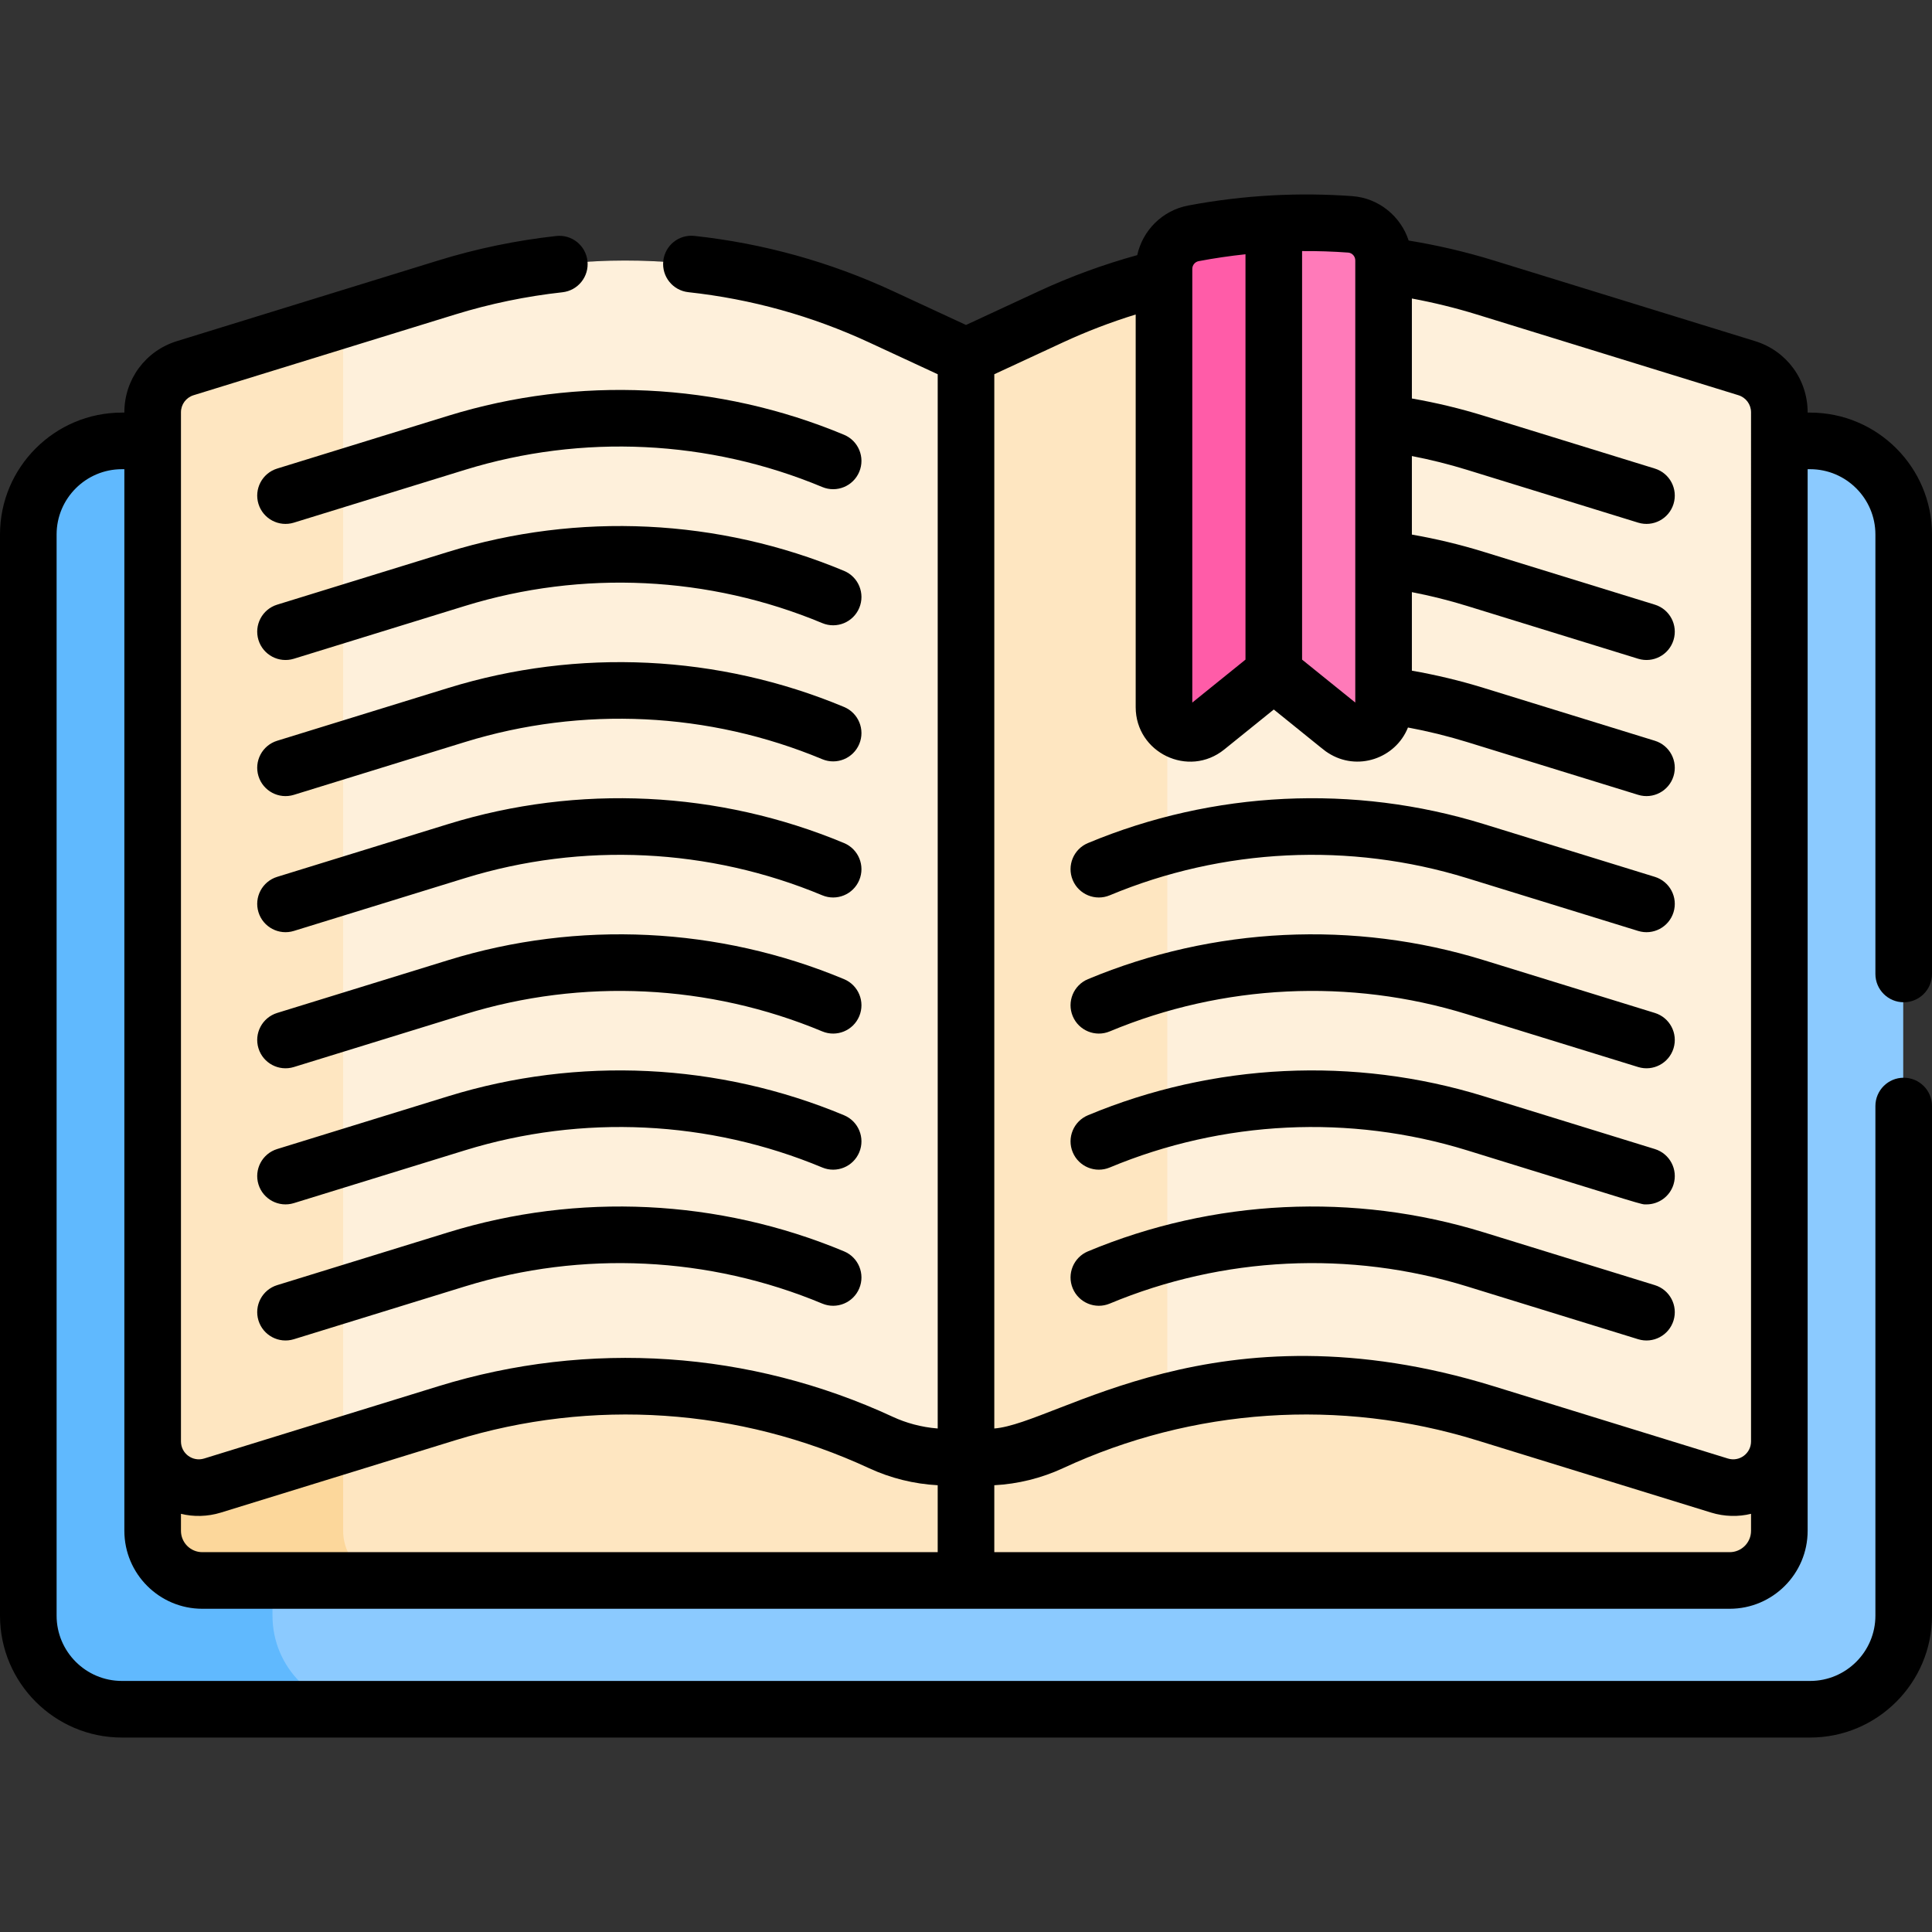 <!-- icon666.com - MILLIONS vector ICONS FREE --><svg id="Capa_1" enable-background="new 0 0 512.002 512.002" viewBox="0 0 512.002 512.002" xmlns="http://www.w3.org/2000/svg"><rect x="0" y="0" width="512.002" height="512.002" fill="#333333" stroke="none"/><g><g><path d="m479.575 116.872h-8.156l-12.186 9.959h-407.334l-11.568-9.959h-8.156c-13.697 0-24.801 11.104-24.801 24.801v286.524c0 13.697 11.104 24.801 24.801 24.801h447.4c13.697 0 24.801-11.104 24.801-24.801v-286.524c-.001-13.697-11.104-24.801-24.801-24.801z" fill="#8bcaff"></path><g><path d="m72.213 428.198v-286.525c0-5.566 1.833-10.703 4.929-14.842h-25.243l-11.568-9.959h-8.156c-13.697 0-24.801 11.104-24.801 24.801v286.524c0 13.697 11.104 24.801 24.801 24.801h64.84c-13.698 0-24.802-11.103-24.802-24.8z" fill="#60b9fe"></path></g><path d="m427.232 358.793h-292.667l-87 17-7.234 6.228v23.696c0 7.266 5.89 13.155 13.156 13.155h404.776c7.266 0 13.156-5.89 13.156-13.155v-23.696z" fill="#fee6c1"></path><path d="m90.94 405.717v-38.4l-43.375 8.476-7.234 6.228v23.696c0 7.266 5.89 13.155 13.156 13.155h50.61c-7.267 0-13.157-5.889-13.157-13.155z" fill="#fcd79b"></path><path d="m255.874 94.418-22.51-10.438c-36.078-16.731-77.076-19.5-115.077-7.773l-69.323 21.394c-5.132 1.584-8.633 6.328-8.633 11.699v272.721c0 8.242 7.979 14.13 15.854 11.699l62.103-19.166c38-11.728 78.999-8.958 115.077 7.773 5.509 2.555 11.508 3.878 17.581 3.878h4.929l7.691-10.746v-272.091z" fill="#fef0db"></path><path d="m90.94 84.646-41.976 12.955c-5.132 1.584-8.633 6.328-8.633 11.699v272.721c0 8.242 7.979 14.13 15.854 11.699l34.755-10.726z" fill="#fee6c1"></path><path d="m462.785 97.601-69.324-21.395c-8.845-2.729-17.854-4.664-26.924-5.829l-7.472 9.376h-44.5l-6.221-6.207c-10.239 2.469-20.278 5.944-29.96 10.434l-22.51 10.438v291.788h4.929c6.073 0 12.072-1.324 17.581-3.878 36.078-16.731 77.076-19.5 115.077-7.773l62.103 19.166c7.875 2.431 15.854-3.457 15.854-11.699v-272.722c0-5.371-3.501-10.115-8.633-11.699z" fill="#fef0db"></path><path d="m309.344 74.543-1-.998c-10.239 2.469-20.278 5.944-29.96 10.434l-22.51 10.438v291.788h4.929c6.073 0 12.072-1.324 17.581-3.878 9.998-4.637 20.375-8.196 30.96-10.677z" fill="#fee6c1"></path><path d="m337.441 59.295c-7.139.382-14.25 1.24-21.286 2.571-4.529.856-7.81 4.814-7.81 9.423v116.151c0 5.813 6.735 9.031 11.258 5.381l17.838-14.398 4.291-5.587v-109.292z" fill="#ff5ca8"></path><path d="m357.698 59.488c-6.749-.491-13.515-.554-20.257-.193v119.127l17.838 14.398c4.523 3.65 11.258.432 11.258-5.381v-118.393c0-5.004-3.849-9.195-8.839-9.558z" fill="#ff7ab9"></path></g><g><path d="m223.683 115.221c-33.229-13.869-70.473-15.662-104.865-5.047l-45.365 14.001c-3.958 1.222-6.176 5.42-4.954 9.378 1.22 3.954 5.415 6.177 9.378 4.955l45.365-14.001c31.045-9.58 64.665-7.963 94.664 4.557 3.826 1.596 8.215-.21 9.81-4.033 1.595-3.822-.211-8.215-4.033-9.81z"></path><path d="m223.683 151.288c-33.229-13.87-70.473-15.662-104.865-5.047l-45.365 14.001c-3.958 1.222-6.176 5.42-4.954 9.378 1.22 3.954 5.415 6.177 9.378 4.955l45.365-14.001c31.045-9.58 64.665-7.963 94.664 4.557 3.826 1.596 8.215-.21 9.81-4.033s-.211-8.215-4.033-9.81z"></path><path d="m223.683 187.355c-33.229-13.869-70.473-15.662-104.865-5.047l-45.365 14.001c-3.958 1.222-6.176 5.42-4.954 9.378 1.22 3.954 5.415 6.177 9.378 4.955l45.365-14.001c31.045-9.581 64.665-7.963 94.664 4.557 3.826 1.595 8.215-.21 9.81-4.033s-.211-8.215-4.033-9.81z"></path><path d="m223.683 223.421c-33.229-13.87-70.473-15.662-104.865-5.047l-45.365 14.001c-3.958 1.222-6.176 5.42-4.954 9.378 1.22 3.954 5.415 6.177 9.378 4.955l45.365-14.001c31.045-9.581 64.665-7.963 94.664 4.557 3.826 1.597 8.215-.21 9.81-4.033 1.595-3.822-.211-8.214-4.033-9.81z"></path><path d="m223.683 259.488c-33.229-13.87-70.473-15.662-104.865-5.047l-45.365 14.001c-3.958 1.222-6.176 5.42-4.954 9.378 1.22 3.954 5.415 6.177 9.378 4.955l45.365-14.001c31.045-9.581 64.665-7.963 94.664 4.557 3.826 1.596 8.215-.21 9.81-4.033 1.595-3.822-.211-8.214-4.033-9.81z"></path><path d="m223.683 295.555c-33.229-13.87-70.473-15.662-104.865-5.047l-45.365 14.001c-3.958 1.222-6.176 5.42-4.954 9.378 1.22 3.954 5.415 6.177 9.378 4.955l45.365-14.001c31.045-9.581 64.665-7.963 94.664 4.557 3.826 1.596 8.215-.21 9.81-4.033 1.595-3.822-.211-8.214-4.033-9.81z"></path><path d="m223.683 331.622c-33.229-13.87-70.473-15.661-104.865-5.047l-45.365 14.001c-3.958 1.222-6.176 5.42-4.954 9.378 1.22 3.954 5.415 6.177 9.378 4.955l45.365-14.001c31.045-9.581 64.665-7.963 94.664 4.557 3.826 1.595 8.215-.21 9.81-4.033 1.595-3.822-.211-8.215-4.033-9.81z"></path><path d="m438.55 232.375-45.365-14.001c-34.393-10.613-71.636-8.821-104.865 5.047-3.822 1.596-5.628 5.988-4.032 9.81 1.597 3.824 5.987 5.63 9.81 4.033 30-12.521 63.619-14.137 94.664-4.557l45.365 14.001c3.958 1.221 8.156-.996 9.378-4.955 1.221-3.958-.997-8.156-4.955-9.378z"></path><path d="m438.55 268.442-45.365-14.001c-34.393-10.613-71.636-8.821-104.865 5.047-3.822 1.595-5.628 5.988-4.032 9.81 1.597 3.823 5.987 5.629 9.81 4.033 30-12.52 63.619-14.138 94.664-4.557l45.365 14.001c3.958 1.221 8.156-.997 9.378-4.955 1.221-3.958-.997-8.156-4.955-9.378z"></path><path d="m438.55 304.509-45.365-14.001c-34.393-10.613-71.636-8.821-104.865 5.047-3.822 1.596-5.628 5.988-4.032 9.81 1.597 3.824 5.987 5.629 9.81 4.033 30-12.52 63.619-14.137 94.664-4.557 48.841 15.074 45.969 14.336 47.58 14.336 3.203 0 6.169-2.069 7.163-5.29 1.221-3.958-.997-8.156-4.955-9.378z"></path><path d="m438.55 340.576-45.365-14.001c-34.393-10.613-71.636-8.822-104.865 5.047-3.822 1.595-5.628 5.988-4.032 9.81 1.597 3.823 5.987 5.628 9.81 4.033 30-12.521 63.619-14.138 94.664-4.557l45.365 14.001c3.958 1.221 8.156-.997 9.378-4.955 1.221-3.958-.997-8.157-4.955-9.378z"></path><path d="m479.701 109.341h-.656v-.072c0-8.714-5.595-16.295-13.921-18.866l-69.325-21.395c-7.321-2.259-14.863-4.017-22.488-5.262-2.1-6.427-7.909-11.258-14.943-11.77-7.03-.51-14.162-.579-21.202-.202-7.453.399-14.949 1.305-22.278 2.691-6.837 1.293-12.07 6.571-13.508 13.147-8.932 2.465-17.666 5.655-26.024 9.531l-19.354 8.975-19.354-8.975c-16.642-7.718-34.341-12.639-52.605-14.626-4.144-.451-7.82 2.527-8.268 6.645s2.527 7.819 6.645 8.267c16.639 1.81 32.76 6.292 47.918 13.322l18.165 8.423v279.389c-4.364-.333-8.468-1.502-11.854-3.072-37.827-17.542-80.6-20.431-120.443-8.135l-62.106 19.166c-3.058.945-6.143-1.333-6.143-4.533 0-20.897 0-264.712 0-272.721 0-2.094 1.345-3.915 3.346-4.533l69.324-21.395c9.22-2.846 18.783-4.827 28.424-5.888 4.117-.454 7.087-4.159 6.634-8.276s-4.139-7.094-8.276-6.634c-10.581 1.166-21.08 3.341-31.205 6.465l-69.325 21.396c-8.327 2.57-13.922 10.151-13.922 18.866v.072h-.656c-17.811 0-32.301 14.49-32.301 32.301v286.524c0 17.811 14.49 32.301 32.301 32.301h447.4c17.811 0 32.301-14.49 32.301-32.301v-135.058c0-4.142-3.357-7.5-7.5-7.5s-7.5 3.358-7.5 7.5v135.058c0 9.54-7.761 17.301-17.301 17.301h-447.4c-9.54 0-17.301-7.761-17.301-17.301v-286.524c0-9.54 7.761-17.301 17.301-17.301h.656v257.648 23.696c0 11.389 9.267 20.655 20.656 20.655h404.777c11.39 0 20.655-9.266 20.655-20.655v-23.696-257.648h.656c9.54 0 17.301 7.761 17.301 17.301v116.467c0 4.142 3.357 7.5 7.5 7.5s7.5-3.358 7.5-7.5v-116.467c0-17.811-14.49-32.301-32.301-32.301zm-231.2 302h-194.888c-3.119 0-5.656-2.537-5.656-5.655v-4.509c3.278.82 7.017.773 10.566-.322l62.104-19.166c36.29-11.2 75.253-8.569 109.709 7.411 5.676 2.632 11.907 4.17 18.165 4.503zm96.566-344.803c4.074-.031 8.165.104 12.213.399 1.057.077 1.884.989 1.884 2.077v117.17l-14.097-11.379zm-29.096 4.72c0-1.003.717-1.867 1.704-2.054h.001c4.088-.773 8.233-1.382 12.392-1.822v107.424l-14.097 11.379c0-5.848 0-109.328 0-114.927zm148.074 334.428c0 3.118-2.537 5.655-5.655 5.655h-194.889v-17.738c6.258-.333 12.489-1.871 18.165-4.503 34.455-15.979 73.417-18.611 109.71-7.411l62.103 19.166c3.492 1.077 7.25 1.151 10.566.322zm0-23.697c0 3.167-3.049 5.49-6.143 4.533l-62.102-19.165c-73.592-22.711-115.591 9.931-132.299 11.207v-279.389l18.165-8.423c6.234-2.892 12.698-5.37 19.305-7.407v104.063c0 12.066 14.007 18.853 23.47 11.217l13.127-10.596c14.658 11.832 13.343 10.819 14.37 11.486 7.725 5.016 17.903 1.506 21.19-6.716 5.28.981 10.514 2.261 15.634 3.841l45.365 14.001c3.957 1.221 8.156-.996 9.378-4.955 1.222-3.958-.996-8.157-4.954-9.378l-45.365-14.001c-6.221-1.919-12.594-3.449-19.021-4.569v-20.814c4.928.954 9.813 2.173 14.597 3.649l45.365 14.001c3.957 1.221 8.156-.996 9.378-4.955 1.222-3.958-.996-8.157-4.954-9.378l-45.365-14.001c-6.221-1.919-12.594-3.449-19.021-4.569v-20.814c4.928.954 9.813 2.173 14.597 3.649l45.365 14.001c3.957 1.221 8.156-.996 9.378-4.955 1.222-3.958-.996-8.157-4.954-9.378l-45.365-14.001c-6.221-1.919-12.594-3.449-19.021-4.569v-26.494c5.831 1.081 11.594 2.497 17.212 4.23l69.324 21.395c2.001.617 3.345 2.439 3.345 4.533-.001 8.124-.001 251.985-.001 272.721z"></path></g></g></svg>